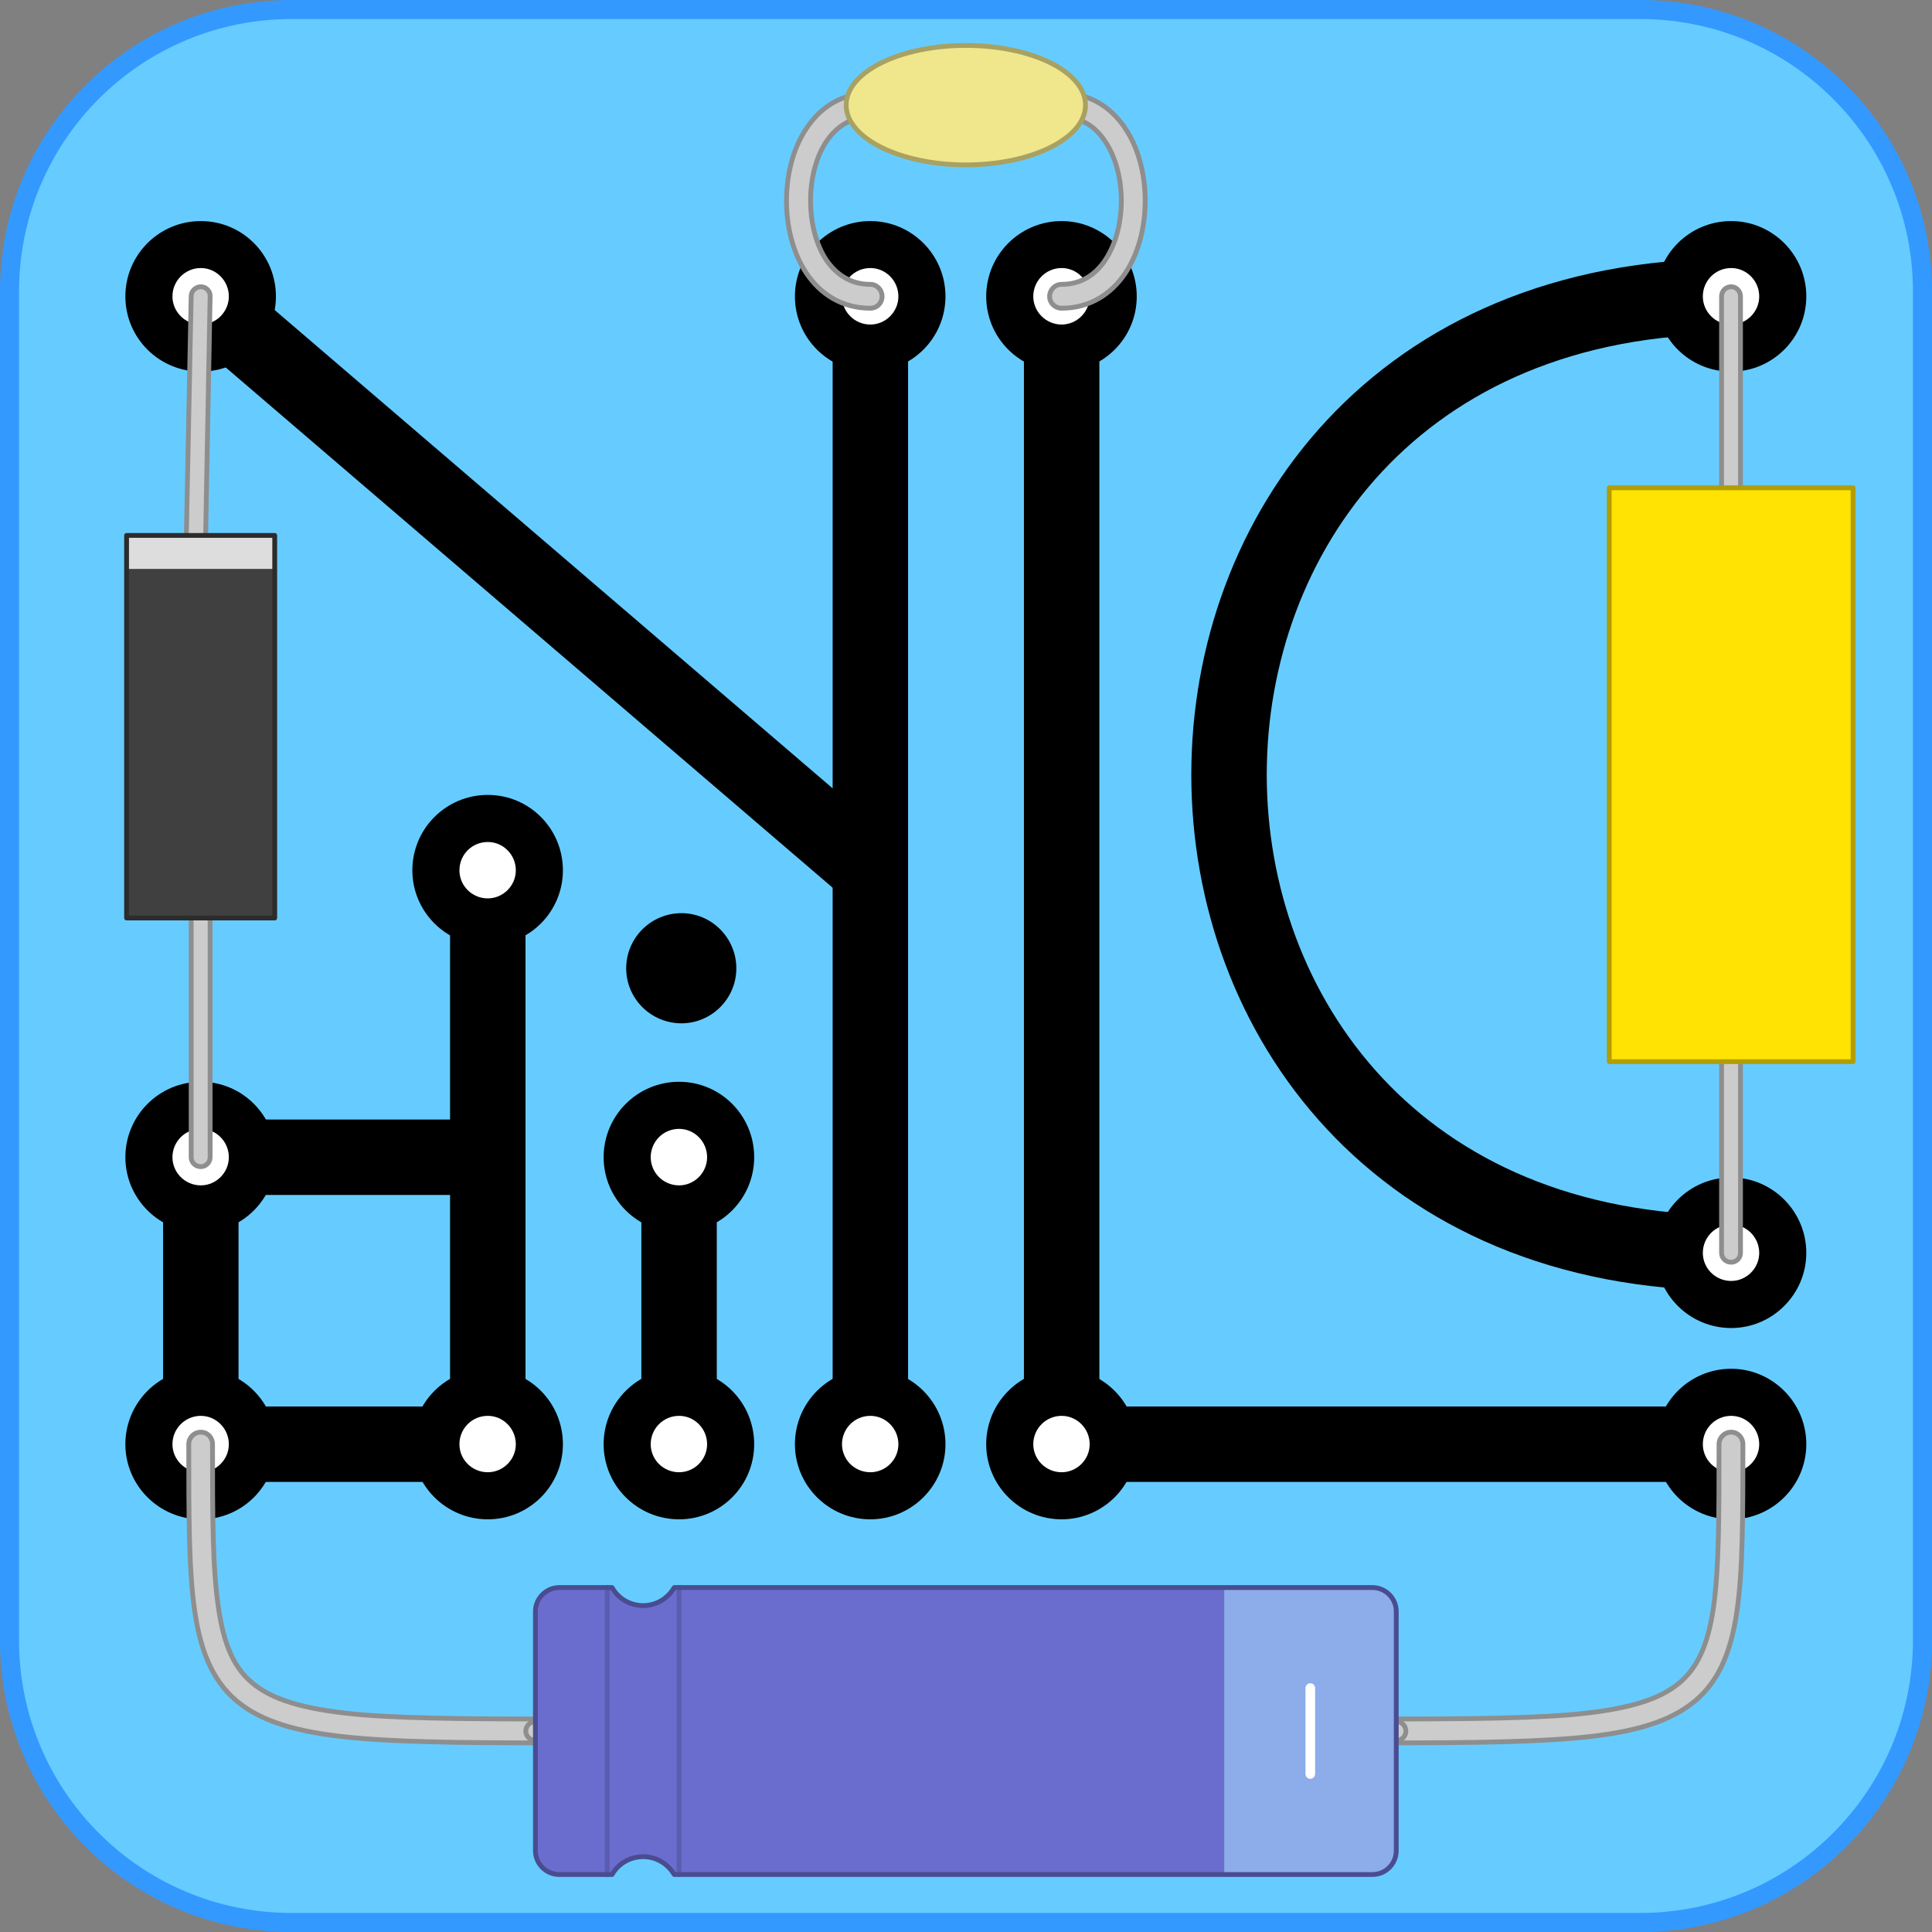 <?xml version="1.0" encoding="UTF-8"?>
<!DOCTYPE svg PUBLIC "-//W3C//DTD SVG 1.1//EN" "http://www.w3.org/Graphics/SVG/1.1/DTD/svg11.dtd">
<!-- Creator: CorelDRAW 2020 (64-Bit) -->
<svg xmlns="http://www.w3.org/2000/svg" xml:space="preserve" width="600px" height="600px" version="1.1" shape-rendering="geometricPrecision" text-rendering="geometricPrecision" image-rendering="optimizeQuality" fill-rule="evenodd" clip-rule="evenodd"
viewBox="0 0 176.45 176.45"
 xmlns:xlink="http://www.w3.org/1999/xlink"
 xmlns:xodm="http://www.corel.com/coreldraw/odm/2003">
 <rect x="0" y="0" width="176.45" height="176.45" fill="#808080" stroke="none"/>
 <g id="Layer_x0020_1">
  <g id="_1813767668992">
   <path fill="#66CCFF" fill-rule="nonzero" d="M0.87 26.63l0 123.18c0,14.22 11.52,25.77 25.76,25.77l123.18 0c14.22,0 25.77,-11.55 25.77,-25.77l0 -123.18c0,-14.24 -11.55,-25.76 -25.77,-25.76l-123.18 0c-14.24,0 -25.76,11.52 -25.76,25.76z"/>
   <path fill="none" fill-rule="nonzero" stroke="#3399FF" stroke-width="1.74" stroke-linecap="round" stroke-linejoin="round" stroke-miterlimit="2.613" d="M0.87 26.63l0 123.18c0,14.22 11.52,25.77 25.76,25.77l123.18 0c14.22,0 25.77,-11.55 25.77,-25.77l0 -123.18c0,-14.24 -11.55,-25.76 -25.77,-25.76l-123.18 0c-14.24,0 -25.76,11.52 -25.76,25.76z"/>
   <line fill="none" fill-rule="nonzero" stroke="black" stroke-width="6.89" stroke-linecap="round" stroke-linejoin="round" stroke-miterlimit="2.613" x1="18.34" y1="105.69" x2="18.34" y2= "131.9" />
   <line fill="none" fill-rule="nonzero" stroke="black" stroke-width="6.89" stroke-linecap="round" stroke-linejoin="round" stroke-miterlimit="2.613" x1="44.55" y1="105.69" x2="44.55" y2= "131.9" />
   <line fill="none" fill-rule="nonzero" stroke="black" stroke-width="6.89" stroke-linecap="round" stroke-linejoin="round" stroke-miterlimit="2.613" x1="44.55" y1="131.9" x2="18.34" y2= "131.9" />
   <line fill="none" fill-rule="nonzero" stroke="black" stroke-width="6.89" stroke-linecap="round" stroke-linejoin="round" stroke-miterlimit="2.613" x1="18.34" y1="105.69" x2="44.55" y2= "105.69" />
   <line fill="none" fill-rule="nonzero" stroke="black" stroke-width="6.89" stroke-linecap="round" stroke-linejoin="round" stroke-miterlimit="2.613" x1="44.55" y1="105.69" x2="44.55" y2= "79.49" />
   <line fill="none" fill-rule="nonzero" stroke="black" stroke-width="6.89" stroke-linecap="round" stroke-linejoin="round" stroke-miterlimit="2.613" x1="62.02" y1="105.69" x2="62.02" y2= "131.9" />
   <line fill="none" fill-rule="nonzero" stroke="black" stroke-width="6.89" stroke-linecap="round" stroke-linejoin="round" stroke-miterlimit="2.613" x1="79.49" y1="27.07" x2="79.49" y2= "131.9" />
   <path fill="black" fill-rule="nonzero" d="M25.2 131.9c0,3.78 -3.06,6.86 -6.86,6.86 -3.8,0 -6.89,-3.08 -6.89,-6.86 0,-3.8 3.09,-6.89 6.89,-6.89 3.8,0 6.86,3.09 6.86,6.89z"/>
   <path fill="white" fill-rule="nonzero" d="M20.9 131.9c0,1.41 -1.16,2.56 -2.56,2.56 -1.43,0 -2.59,-1.15 -2.59,-2.56 0,-1.43 1.16,-2.59 2.59,-2.59 1.4,0 2.56,1.16 2.56,2.59z"/>
   <path fill="black" fill-rule="nonzero" d="M25.2 105.69c0,3.78 -3.06,6.87 -6.86,6.87 -3.8,0 -6.89,-3.09 -6.89,-6.87 0,-3.8 3.09,-6.89 6.89,-6.89 3.8,0 6.86,3.09 6.86,6.89z"/>
   <path fill="white" fill-rule="nonzero" d="M20.9 105.69c0,1.41 -1.16,2.57 -2.56,2.57 -1.43,0 -2.59,-1.16 -2.59,-2.57 0,-1.43 1.16,-2.59 2.59,-2.59 1.4,0 2.56,1.16 2.56,2.59z"/>
   <path fill="black" fill-rule="nonzero" d="M51.41 131.9c0,3.78 -3.06,6.86 -6.86,6.86 -3.81,0 -6.89,-3.08 -6.89,-6.86 0,-3.8 3.08,-6.89 6.89,-6.89 3.8,0 6.86,3.09 6.86,6.89z"/>
   <path fill="white" fill-rule="nonzero" d="M47.11 131.9c0,1.41 -1.16,2.56 -2.56,2.56 -1.44,0 -2.59,-1.15 -2.59,-2.56 0,-1.43 1.15,-2.59 2.59,-2.59 1.4,0 2.56,1.16 2.56,2.59z"/>
   <path fill="black" fill-rule="nonzero" d="M51.41 79.49c0,3.77 -3.06,6.86 -6.86,6.86 -3.81,0 -6.89,-3.09 -6.89,-6.86 0,-3.81 3.08,-6.89 6.89,-6.89 3.8,0 6.86,3.08 6.86,6.89z"/>
   <path fill="white" fill-rule="nonzero" d="M47.11 79.49c0,1.4 -1.16,2.56 -2.56,2.56 -1.44,0 -2.59,-1.16 -2.59,-2.56 0,-1.44 1.15,-2.59 2.59,-2.59 1.4,0 2.56,1.15 2.56,2.59z"/>
   <path fill="black" fill-rule="nonzero" d="M68.88 131.9c0,3.78 -3.06,6.86 -6.86,6.86 -3.81,0 -6.89,-3.08 -6.89,-6.86 0,-3.8 3.08,-6.89 6.89,-6.89 3.8,0 6.86,3.09 6.86,6.89z"/>
   <path fill="white" fill-rule="nonzero" d="M64.58 131.9c0,1.41 -1.16,2.56 -2.56,2.56 -1.44,0 -2.59,-1.15 -2.59,-2.56 0,-1.43 1.15,-2.59 2.59,-2.59 1.4,0 2.56,1.16 2.56,2.59z"/>
   <path fill="black" fill-rule="nonzero" d="M68.88 105.69c0,3.78 -3.06,6.87 -6.86,6.87 -3.81,0 -6.89,-3.09 -6.89,-6.87 0,-3.8 3.08,-6.89 6.89,-6.89 3.8,0 6.86,3.09 6.86,6.89z"/>
   <path fill="white" fill-rule="nonzero" d="M64.58 105.69c0,1.41 -1.16,2.57 -2.56,2.57 -1.44,0 -2.59,-1.16 -2.59,-2.57 0,-1.43 1.15,-2.59 2.59,-2.59 1.4,0 2.56,1.16 2.56,2.59z"/>
   <path fill="black" fill-rule="nonzero" d="M86.35 131.9c0,3.78 -3.09,6.86 -6.86,6.86 -3.81,0 -6.89,-3.08 -6.89,-6.86 0,-3.8 3.08,-6.89 6.89,-6.89 3.77,0 6.86,3.09 6.86,6.89z"/>
   <path fill="white" fill-rule="nonzero" d="M82.05 131.9c0,1.41 -1.16,2.56 -2.56,2.56 -1.44,0 -2.59,-1.15 -2.59,-2.56 0,-1.43 1.15,-2.59 2.59,-2.59 1.4,0 2.56,1.16 2.56,2.59z"/>
   <path fill="black" fill-rule="nonzero" d="M86.35 27.07c0,3.81 -3.09,6.87 -6.86,6.87 -3.81,0 -6.89,-3.06 -6.89,-6.87 0,-3.8 3.08,-6.88 6.89,-6.88 3.77,0 6.86,3.08 6.86,6.88z"/>
   <path fill="white" fill-rule="nonzero" d="M82.05 27.07c0,1.41 -1.16,2.57 -2.56,2.57 -1.44,0 -2.59,-1.16 -2.59,-2.57 0,-1.43 1.15,-2.59 2.59,-2.59 1.4,0 2.56,1.16 2.56,2.59z"/>
   <line fill="none" fill-rule="nonzero" stroke="black" stroke-width="6.89" stroke-linecap="round" stroke-linejoin="round" stroke-miterlimit="2.613" x1="96.96" y1="27.07" x2="96.96" y2= "131.9" />
   <path fill="black" fill-rule="nonzero" d="M103.82 27.07c0,3.81 -3.09,6.87 -6.86,6.87 -3.8,0 -6.89,-3.06 -6.89,-6.87 0,-3.8 3.09,-6.88 6.89,-6.88 3.77,0 6.86,3.08 6.86,6.88z"/>
   <path fill="white" fill-rule="nonzero" d="M99.52 27.07c0,1.41 -1.16,2.57 -2.56,2.57 -1.43,0 -2.59,-1.16 -2.59,-2.57 0,-1.43 1.16,-2.59 2.59,-2.59 1.4,0 2.56,1.16 2.56,2.59z"/>
   <line fill="none" fill-rule="nonzero" stroke="black" stroke-width="6.89" stroke-linecap="round" stroke-linejoin="round" stroke-miterlimit="2.613" x1="96.96" y1="131.9" x2="158.11" y2= "131.9" />
   <path fill="black" fill-rule="nonzero" d="M164.97 131.9c0,3.78 -3.09,6.86 -6.86,6.86 -3.81,0 -6.89,-3.08 -6.89,-6.86 0,-3.8 3.08,-6.89 6.89,-6.89 3.77,0 6.86,3.09 6.86,6.89z"/>
   <path fill="white" fill-rule="nonzero" d="M160.67 131.9c0,1.41 -1.16,2.56 -2.56,2.56 -1.44,0 -2.59,-1.15 -2.59,-2.56 0,-1.43 1.15,-2.59 2.59,-2.59 1.4,0 2.56,1.16 2.56,2.59z"/>
   <path fill="none" fill-rule="nonzero" stroke="black" stroke-width="6.89" stroke-linecap="round" stroke-linejoin="round" stroke-miterlimit="2.613" d="M158.11 27.07c-61.15,0 -61.15,87.36 0,87.36"/>
   <path fill="black" fill-rule="nonzero" d="M164.97 114.43c0,3.77 -3.09,6.86 -6.86,6.86 -3.81,0 -6.89,-3.09 -6.89,-6.86 0,-3.8 3.08,-6.89 6.89,-6.89 3.77,0 6.86,3.09 6.86,6.89z"/>
   <path fill="white" fill-rule="nonzero" d="M160.67 114.43c0,1.4 -1.16,2.56 -2.56,2.56 -1.44,0 -2.59,-1.16 -2.59,-2.56 0,-1.43 1.15,-2.59 2.59,-2.59 1.4,0 2.56,1.16 2.56,2.59z"/>
   <path fill="black" fill-rule="nonzero" d="M164.97 27.07c0,3.81 -3.09,6.87 -6.86,6.87 -3.81,0 -6.89,-3.06 -6.89,-6.87 0,-3.8 3.08,-6.88 6.89,-6.88 3.77,0 6.86,3.08 6.86,6.88z"/>
   <path fill="white" fill-rule="nonzero" d="M160.67 27.07c0,1.41 -1.16,2.57 -2.56,2.57 -1.44,0 -2.59,-1.16 -2.59,-2.57 0,-1.43 1.15,-2.59 2.59,-2.59 1.4,0 2.56,1.16 2.56,2.59z"/>
   <path fill="#CCCCCC" fill-rule="nonzero" d="M158.11 26.19c-0.5,0 -0.88,0.39 -0.88,0.88l0 17.48c0,0.46 0.38,0.85 0.88,0.85 0.47,0 0.85,-0.39 0.85,-0.85l0 -17.48c0,-0.49 -0.38,-0.88 -0.85,-0.88zm0 69.89c-0.5,0 -0.88,0.38 -0.88,0.88l0 17.47c0,0.47 0.38,0.85 0.88,0.85 0.47,0 0.85,-0.38 0.85,-0.85l0 -17.47c0,-0.5 -0.38,-0.88 -0.85,-0.88z"/>
   <path fill="none" fill-rule="nonzero" stroke="#8E8E8E" stroke-width="0.44" stroke-linecap="round" stroke-linejoin="round" stroke-miterlimit="2.613" d="M158.11 26.19c-0.5,0 -0.88,0.39 -0.88,0.88l0 17.48c0,0.46 0.38,0.85 0.88,0.85 0.47,0 0.85,-0.39 0.85,-0.85l0 -17.48c0,-0.49 -0.38,-0.88 -0.85,-0.88zm0 69.89c-0.5,0 -0.88,0.38 -0.88,0.88l0 17.47c0,0.47 0.38,0.85 0.88,0.85 0.47,0 0.85,-0.38 0.85,-0.85l0 -17.47c0,-0.5 -0.38,-0.88 -0.85,-0.88z"/>
   <polygon fill="#FFE303" fill-rule="nonzero" points="146.97,96.96 146.97,44.55 169.24,44.55 169.24,96.96 "/>
   <polygon fill="none" fill-rule="nonzero" stroke="#B29E02" stroke-width="0.44" stroke-linecap="round" stroke-linejoin="round" stroke-miterlimit="2.613" points="146.97,96.96 146.97,44.55 169.24,44.55 169.24,96.96 "/>
   <path fill="black" fill-rule="nonzero" d="M103.82 131.9c0,3.78 -3.09,6.86 -6.86,6.86 -3.8,0 -6.89,-3.08 -6.89,-6.86 0,-3.8 3.09,-6.89 6.89,-6.89 3.77,0 6.86,3.09 6.86,6.89z"/>
   <path fill="white" fill-rule="nonzero" d="M99.52 131.9c0,1.41 -1.16,2.56 -2.56,2.56 -1.43,0 -2.59,-1.15 -2.59,-2.56 0,-1.43 1.16,-2.59 2.59,-2.59 1.4,0 2.56,1.16 2.56,2.59z"/>
   <line fill="none" fill-rule="nonzero" stroke="black" stroke-width="6.89" stroke-linecap="round" stroke-linejoin="round" stroke-miterlimit="2.613" x1="18.34" y1="27.07" x2="79.49" y2= "79.49" />
   <path fill="black" fill-rule="nonzero" d="M25.2 27.07c0,3.81 -3.06,6.87 -6.86,6.87 -3.8,0 -6.89,-3.06 -6.89,-6.87 0,-3.8 3.09,-6.88 6.89,-6.88 3.8,0 6.86,3.08 6.86,6.88z"/>
   <path fill="white" fill-rule="nonzero" d="M20.9 27.07c0,1.41 -1.16,2.57 -2.56,2.57 -1.43,0 -2.59,-1.16 -2.59,-2.57 0,-1.43 1.16,-2.59 2.59,-2.59 1.4,0 2.56,1.16 2.56,2.59z"/>
   <path fill="#CCCCCC" fill-rule="nonzero" d="M18.34 26.19c-0.47,0 -0.88,0.39 -0.88,0.86l-0.44 21.85c0,0.47 0.38,0.85 0.85,0.88 0,0 0.03,0 0.03,0 0.47,0 0.85,-0.38 0.88,-0.85l0.41 -21.86c0.03,-0.46 -0.35,-0.88 -0.85,-0.88 0,0 0,0 0,0l0 0zm0 56.77c-0.5,0 -0.88,0.41 -0.88,0.88l0 21.85c0,0.47 0.38,0.86 0.88,0.86 0.47,0 0.85,-0.39 0.85,-0.86l0 -21.85c0,-0.47 -0.38,-0.88 -0.85,-0.88z"/>
   <path fill="none" fill-rule="nonzero" stroke="#8E8E8E" stroke-width="0.44" stroke-linecap="round" stroke-linejoin="round" stroke-miterlimit="2.613" d="M18.34 26.19c-0.47,0 -0.88,0.39 -0.88,0.86l-0.44 21.85c0,0.47 0.38,0.85 0.85,0.88 0,0 0.03,0 0.03,0 0.47,0 0.85,-0.38 0.88,-0.85l0.41 -21.86c0.03,-0.46 -0.35,-0.88 -0.85,-0.88 0,0 0,0 0,0l0 0zm0 56.77c-0.5,0 -0.88,0.41 -0.88,0.88l0 21.85c0,0.47 0.38,0.86 0.88,0.86 0.47,0 0.85,-0.39 0.85,-0.86l0 -21.85c0,-0.47 -0.38,-0.88 -0.85,-0.88z"/>
   <polygon fill="#404040" fill-rule="nonzero" points="11.56,83.84 11.56,48.9 25.09,48.9 25.09,83.84 "/>
   <polygon fill="#DDDDDD" fill-rule="nonzero" points="11.56,51.96 11.56,48.9 25.09,48.9 25.09,51.96 "/>
   <polygon fill="none" fill-rule="nonzero" stroke="#2C2C2C" stroke-width="0.44" stroke-linecap="round" stroke-linejoin="round" stroke-miterlimit="2.613" points="11.56,83.84 11.56,48.9 25.09,48.9 25.09,83.84 "/>
   <path fill="#CCCCCC" fill-rule="nonzero" d="M79.49 8.5c-2.57,0 -4.55,1.27 -5.84,3.23 -1.22,1.81 -1.82,4.21 -1.82,6.61 0,2.4 0.6,4.79 1.82,6.61 1.29,1.93 3.27,3.2 5.84,3.2 0.6,0 1.07,-0.47 1.07,-1.08 0,-0.6 -0.47,-1.1 -1.07,-1.1 -1.82,0 -3.12,-0.91 -4.03,-2.23 -0.96,-1.46 -1.43,-3.44 -1.43,-5.4 0,-1.99 0.47,-3.94 1.43,-5.4 0.91,-1.35 2.21,-2.26 4.03,-2.26 0.6,0 1.07,-0.47 1.07,-1.08 0,-0.6 -0.47,-1.1 -1.07,-1.1l0 0z"/>
   <path fill="none" fill-rule="nonzero" stroke="#8E8E8E" stroke-width="0.44" stroke-linecap="round" stroke-linejoin="round" stroke-miterlimit="2.613" d="M79.49 8.5c-2.57,0 -4.55,1.27 -5.84,3.23 -1.22,1.81 -1.82,4.21 -1.82,6.61 0,2.4 0.6,4.79 1.82,6.61 1.29,1.93 3.27,3.2 5.84,3.2 0.6,0 1.07,-0.47 1.07,-1.08 0,-0.6 -0.47,-1.1 -1.07,-1.1 -1.82,0 -3.12,-0.91 -4.03,-2.23 -0.96,-1.46 -1.43,-3.44 -1.43,-5.4 0,-1.99 0.47,-3.94 1.43,-5.4 0.91,-1.35 2.21,-2.26 4.03,-2.26 0.6,0 1.07,-0.47 1.07,-1.08 0,-0.6 -0.47,-1.1 -1.07,-1.1l0 0z"/>
   <path fill="#CCCCCC" fill-rule="nonzero" d="M96.96 10.68c1.82,0 3.11,0.91 3.99,2.26 0.97,1.46 1.46,3.42 1.46,5.4 0,1.96 -0.49,3.94 -1.46,5.4 -0.88,1.32 -2.17,2.23 -3.99,2.23 -0.61,0 -1.1,0.5 -1.1,1.1 0,0.61 0.49,1.08 1.1,1.08 2.53,0 4.52,-1.27 5.81,-3.2 1.22,-1.82 1.82,-4.21 1.82,-6.61 0,-2.4 -0.6,-4.8 -1.82,-6.61 -1.29,-1.96 -3.28,-3.23 -5.81,-3.23 -0.61,0 -1.1,0.5 -1.1,1.1 0,0.61 0.49,1.08 1.1,1.08l0 0z"/>
   <path fill="none" fill-rule="nonzero" stroke="#8E8E8E" stroke-width="0.44" stroke-linecap="round" stroke-linejoin="round" stroke-miterlimit="2.613" d="M96.96 10.68c1.82,0 3.11,0.91 3.99,2.26 0.97,1.46 1.46,3.42 1.46,5.4 0,1.96 -0.49,3.94 -1.46,5.4 -0.88,1.32 -2.17,2.23 -3.99,2.23 -0.61,0 -1.1,0.5 -1.1,1.1 0,0.61 0.49,1.08 1.1,1.08 2.53,0 4.52,-1.27 5.81,-3.2 1.22,-1.82 1.82,-4.21 1.82,-6.61 0,-2.4 -0.6,-4.8 -1.82,-6.61 -1.29,-1.96 -3.28,-3.23 -5.81,-3.23 -0.61,0 -1.1,0.5 -1.1,1.1 0,0.61 0.49,1.08 1.1,1.08l0 0z"/>
   <path fill="#CCCCCC" fill-rule="nonzero" d="M79.49 8.72c-0.5,0 -0.88,0.39 -0.88,0.88 0,0.47 0.38,0.86 0.88,0.86l4.35 0c0.5,0 0.88,-0.39 0.88,-0.86 0,-0.49 -0.38,-0.88 -0.88,-0.88l-4.35 0zm13.09 0c-0.47,0 -0.88,0.39 -0.88,0.88 0,0.47 0.41,0.86 0.88,0.86l4.38 0c0.47,0 0.85,-0.39 0.85,-0.86 0,-0.49 -0.38,-0.88 -0.85,-0.88l-4.38 0z"/>
   <path fill="none" fill-rule="nonzero" stroke="#8E8E8E" stroke-width="0.44" stroke-linecap="round" stroke-linejoin="round" stroke-miterlimit="2.613" d="M79.49 8.72c-0.5,0 -0.88,0.39 -0.88,0.88 0,0.47 0.38,0.86 0.88,0.86l4.35 0c0.5,0 0.88,-0.39 0.88,-0.86 0,-0.49 -0.38,-0.88 -0.88,-0.88l-4.35 0zm13.09 0c-0.47,0 -0.88,0.39 -0.88,0.88 0,0.47 0.41,0.86 0.88,0.86l4.38 0c0.47,0 0.85,-0.39 0.85,-0.86 0,-0.49 -0.38,-0.88 -0.85,-0.88l-4.38 0z"/>
   <path fill="khaki" fill-rule="nonzero" d="M99.14 9.6c0,3.01 -4.88,5.46 -10.92,5.46 -6.03,0 -10.94,-2.45 -10.94,-5.46 0,-3.03 4.91,-5.45 10.94,-5.45 6.04,0 10.92,2.42 10.92,5.45z"/>
   <path fill="none" fill-rule="nonzero" stroke="#A8A162" stroke-width="0.44" stroke-linecap="round" stroke-linejoin="round" stroke-miterlimit="2.613" d="M99.14 9.6c0,3.01 -4.88,5.46 -10.92,5.46 -6.03,0 -10.94,-2.45 -10.94,-5.46 0,-3.03 4.91,-5.45 10.94,-5.45 6.04,0 10.92,2.42 10.92,5.45z"/>
   <path fill="#CCCCCC" fill-rule="nonzero" d="M17.24 131.9c0,6.59 0,11.57 0.55,15.29 0.58,3.97 1.84,6.7 4.24,8.49 2.37,1.77 5.84,2.68 10.97,3.09 4.93,0.41 11.52,0.41 20.28,0.41 0.61,0 1.08,-0.47 1.08,-1.07 0,-0.61 -0.47,-1.11 -1.08,-1.11 -8.71,0 -15.24,0 -20.12,-0.38 -4.71,-0.41 -7.79,-1.16 -9.81,-2.67 -1.95,-1.46 -2.89,-3.67 -3.39,-7.06 -0.55,-3.64 -0.55,-8.49 -0.55,-14.99 0,-0.61 -0.46,-1.1 -1.07,-1.1 -0.61,0 -1.1,0.49 -1.1,1.1l0 0z"/>
   <path fill="none" fill-rule="nonzero" stroke="#8E8E8E" stroke-width="0.44" stroke-linecap="round" stroke-linejoin="round" stroke-miterlimit="2.613" d="M17.24 131.9c0,6.59 0,11.57 0.55,15.29 0.58,3.97 1.84,6.7 4.24,8.49 2.37,1.77 5.84,2.68 10.97,3.09 4.93,0.41 11.52,0.41 20.28,0.41 0.61,0 1.08,-0.47 1.08,-1.07 0,-0.61 -0.47,-1.11 -1.08,-1.11 -8.71,0 -15.24,0 -20.12,-0.38 -4.71,-0.41 -7.79,-1.16 -9.81,-2.67 -1.95,-1.46 -2.89,-3.67 -3.39,-7.06 -0.55,-3.64 -0.55,-8.49 -0.55,-14.99 0,-0.61 -0.46,-1.1 -1.07,-1.1 -0.61,0 -1.1,0.49 -1.1,1.1l0 0z"/>
   <path fill="#CCCCCC" fill-rule="nonzero" d="M157 131.9c0,6.5 0,11.35 -0.52,14.99 -0.52,3.39 -1.46,5.6 -3.42,7.06 -2.01,1.51 -5.09,2.26 -9.78,2.67 -4.9,0.38 -11.41,0.38 -20.11,0.38 -0.61,0 -1.11,0.5 -1.11,1.11 0,0.6 0.5,1.07 1.11,1.07 8.76,0 15.34,0 20.28,-0.41 5.12,-0.41 8.59,-1.32 10.94,-3.09 2.42,-1.79 3.66,-4.52 4.24,-8.49 0.55,-3.72 0.55,-8.7 0.55,-15.29 0,-0.61 -0.47,-1.1 -1.07,-1.1 -0.61,0 -1.11,0.49 -1.11,1.1z"/>
   <path fill="none" fill-rule="nonzero" stroke="#8E8E8E" stroke-width="0.44" stroke-linecap="round" stroke-linejoin="round" stroke-miterlimit="2.613" d="M157 131.9c0,6.5 0,11.35 -0.52,14.99 -0.52,3.39 -1.46,5.6 -3.42,7.06 -2.01,1.51 -5.09,2.26 -9.78,2.67 -4.9,0.38 -11.41,0.38 -20.11,0.38 -0.61,0 -1.11,0.5 -1.11,1.11 0,0.6 0.5,1.07 1.11,1.07 8.76,0 15.34,0 20.28,-0.41 5.12,-0.41 8.59,-1.32 10.94,-3.09 2.42,-1.79 3.66,-4.52 4.24,-8.49 0.55,-3.72 0.55,-8.7 0.55,-15.29 0,-0.61 -0.47,-1.1 -1.07,-1.1 -0.61,0 -1.11,0.49 -1.11,1.1z"/>
   <path fill="#CCCCCC" fill-rule="nonzero" d="M48.9 157.23c-0.47,0 -0.88,0.38 -0.88,0.88 0,0.47 0.41,0.85 0.88,0.85l13.12 0c0.47,0 0.85,-0.38 0.85,-0.85 0,-0.5 -0.38,-0.88 -0.85,-0.88l-13.12 0zm65.53 0c-0.5,0 -0.88,0.38 -0.88,0.88 0,0.47 0.38,0.85 0.88,0.85l13.09 0c0.5,0 0.88,-0.38 0.88,-0.85 0,-0.5 -0.38,-0.88 -0.88,-0.88l-13.09 0z"/>
   <path fill="none" fill-rule="nonzero" stroke="#8E8E8E" stroke-width="0.44" stroke-linecap="round" stroke-linejoin="round" stroke-miterlimit="2.613" d="M48.9 157.23c-0.47,0 -0.88,0.38 -0.88,0.88 0,0.47 0.41,0.85 0.88,0.85l13.12 0c0.47,0 0.85,-0.38 0.85,-0.85 0,-0.5 -0.38,-0.88 -0.85,-0.88l-13.12 0zm65.53 0c-0.5,0 -0.88,0.38 -0.88,0.88 0,0.47 0.38,0.85 0.88,0.85l13.09 0c0.5,0 0.88,-0.38 0.88,-0.85 0,-0.5 -0.38,-0.88 -0.88,-0.88l-13.09 0z"/>
   <path fill="#6B6DCE" fill-rule="nonzero" d="M51.08 144.99c-1.19,0 -2.18,0.99 -2.18,2.18l0 21.85c0,1.21 0.99,2.18 2.18,2.18l4.82 0c0.55,-0.97 1.62,-1.63 2.84,-1.63 1.21,0 2.26,0.66 2.84,1.63l63.76 0c1.21,0 2.18,-0.97 2.18,-2.18l0 -21.85c0,-1.19 -0.97,-2.18 -2.18,-2.18l-63.76 0c-0.58,0.99 -1.63,1.65 -2.84,1.65 -1.22,0 -2.29,-0.66 -2.84,-1.65l-4.82 0z"/>
   <line fill="none" fill-rule="nonzero" stroke="#5A5CAF" stroke-width="0.44" stroke-linecap="round" stroke-linejoin="round" stroke-miterlimit="2.613" x1="55.46" y1="144.99" x2="55.46" y2= "171.2" />
   <line fill="none" fill-rule="nonzero" stroke="#5A5CAF" stroke-width="0.44" stroke-linecap="round" stroke-linejoin="round" stroke-miterlimit="2.613" x1="62.02" y1="144.99" x2="62.02" y2= "171.2" />
   <path fill="#8CACEA" fill-rule="nonzero" d="M111.81 144.99l0 26.21 13.53 0c1.21,0 2.18,-0.97 2.18,-2.18l0 -21.85c0,-1.19 -0.97,-2.18 -2.18,-2.18l-13.53 0 0 0z"/>
   <line fill="none" fill-rule="nonzero" stroke="white" stroke-width="0.88" stroke-linecap="round" stroke-linejoin="round" stroke-miterlimit="2.613" x1="119.67" y1="154.17" x2="119.67" y2= "162.02" />
   <path fill="none" fill-rule="nonzero" stroke="#4A4C90" stroke-width="0.44" stroke-linecap="round" stroke-linejoin="round" stroke-miterlimit="2.613" d="M51.08 144.99c-1.19,0 -2.18,0.99 -2.18,2.18l0 21.85c0,1.21 0.99,2.18 2.18,2.18l4.82 0c0.55,-0.97 1.62,-1.63 2.84,-1.63 1.21,0 2.26,0.66 2.84,1.63l63.76 0c1.21,0 2.18,-0.97 2.18,-2.18l0 -21.85c0,-1.19 -0.97,-2.18 -2.18,-2.18l-63.76 0c-0.58,0.99 -1.63,1.65 -2.84,1.65 -1.22,0 -2.29,-0.66 -2.84,-1.65l-4.82 0z"/>
   <path fill="black" fill-rule="nonzero" d="M67.25 88.44c0,2.76 -2.26,5.02 -5.01,5.02 -2.79,0 -5.05,-2.26 -5.05,-5.02 0,-2.78 2.26,-5.04 5.05,-5.04 2.75,0 5.01,2.26 5.01,5.04z"/>
  </g>
 </g>
</svg>
